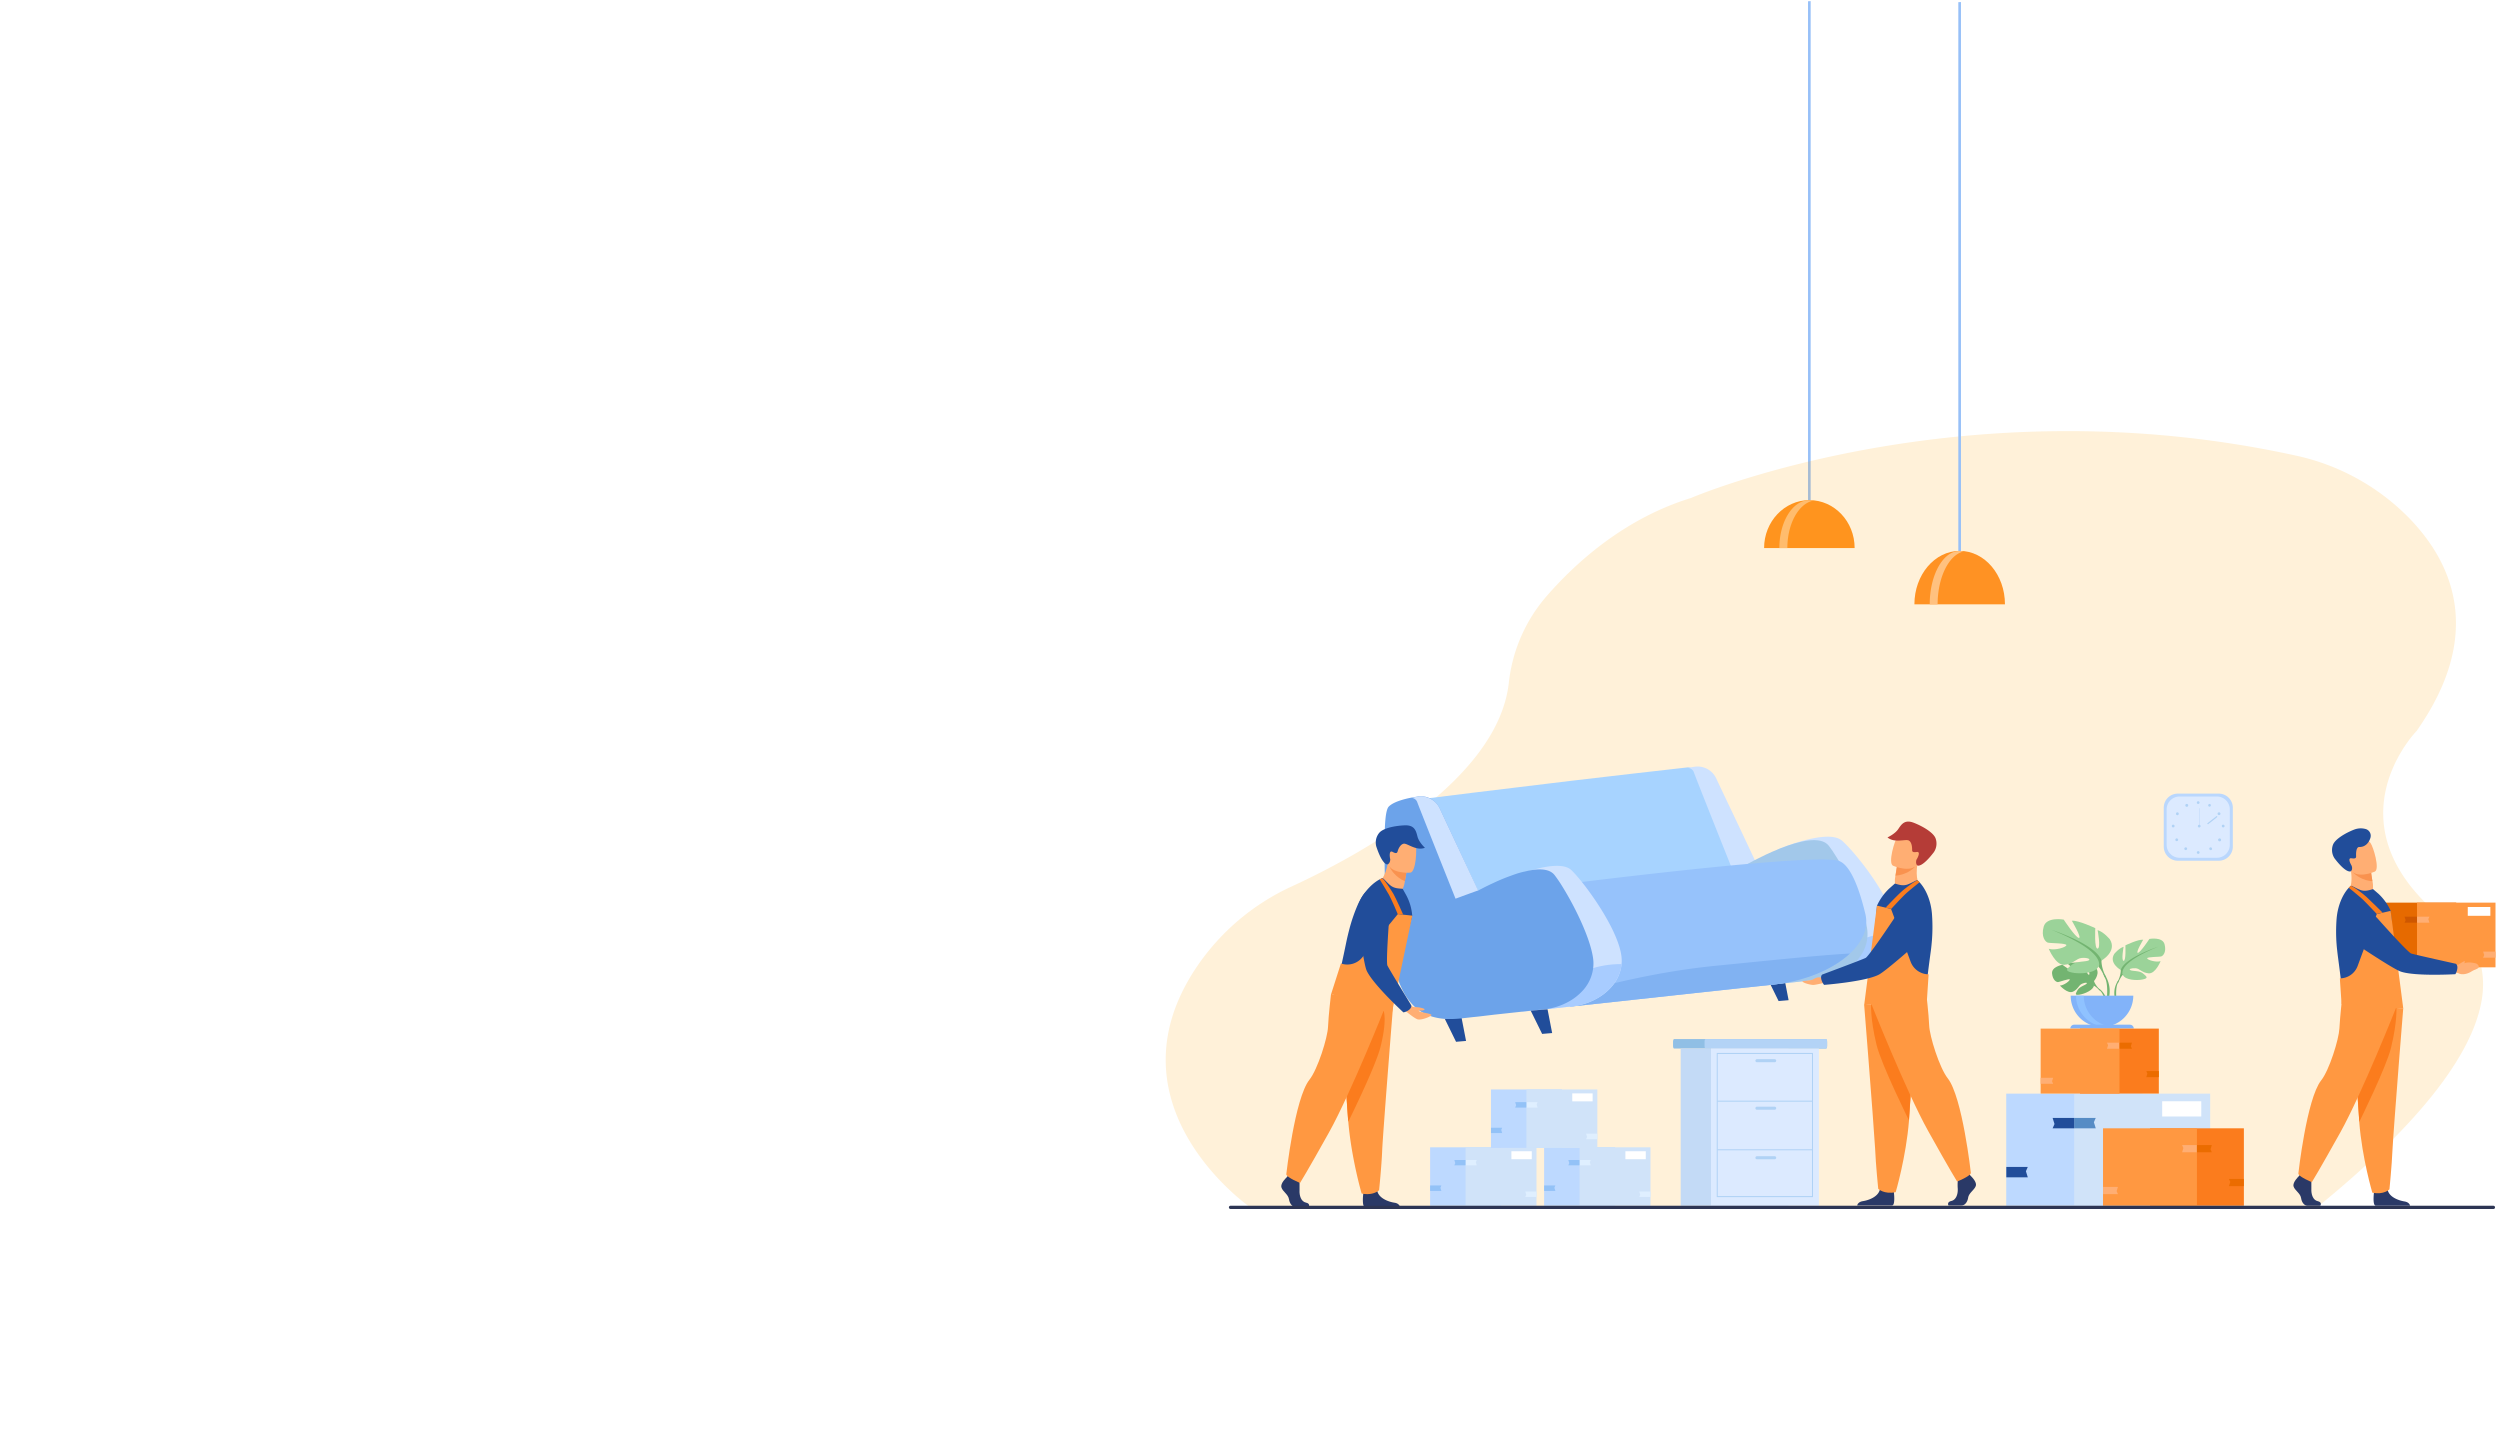 <svg id="Layer_1" data-name="Layer 1" xmlns="http://www.w3.org/2000/svg" viewBox="0 0 1956.8 1134.2"><defs><style>.cls-1{fill:#fff;}.cls-2{fill:#97c0f8;}.cls-3{fill:#ff9223;}.cls-4{fill:#ffc180;}.cls-5{fill:orange;opacity:0.15;isolation:isolate;}.cls-6{fill:#bad7fd;}.cls-7{fill:#dceaff;}.cls-8{fill:#b0d2f5;}.cls-9{fill:#73b471;}.cls-10{fill:#9bd399;}.cls-11{fill:#82b3f9;}.cls-12{fill:#8fc2ff;}.cls-13{fill:#214d9a;}.cls-14{fill:#bdd9ff;}.cls-15{fill:#d0e3f9;}.cls-16{fill:#93c2f7;}.cls-17{fill:#dfefff;}.cls-18{fill:#a7d3ff;}.cls-19{fill:#cee2ff;}.cls-20{fill:#a8ccff;}.cls-21{fill:#a2c8ea;}.cls-22{fill:#96c2fb;}.cls-23{fill:#81b2f2;}.cls-24{fill:#6ca3ea;}.cls-25{fill:#ffae73;}.cls-26{fill:#f9924f;}.cls-27{fill:#2a3967;}.cls-28{fill:#ff9841;}.cls-29{fill:#fb7c1d;}.cls-30{fill:#b53c37;}.cls-31{fill:#90bfe5;}.cls-32{fill:#b3d3f6;}.cls-33{fill:#c3daf6;}.cls-34{fill:#568cc5;}.cls-35{fill:#eb6c00;}.cls-36{fill:#e66a00;}.cls-37{fill:#ce5700;}.cls-38{fill:#2d3554;}</style></defs><rect class="cls-1" width="1956.8" height="1134.2"/><path class="cls-2" d="M1417.24.87V397.76c0,4.48-.47,8-1,8h-.07c-.47,0-.91-3-1-7V1Z"/><path class="cls-3" d="M1416.23,391.46c-19.56,0-35.44,16.81-35.44,37.51h70.87C1451.66,408.2,1435.79,391.46,1416.23,391.46Z"/><path class="cls-4" d="M1419,391.93a16,16,0,0,0-3.08-.34c-12.73,0-23.18,16.75-23.18,37.38H1399C1399,410,1407.72,394.41,1419,391.93Z"/><path class="cls-5" d="M1323.52,389.81s210.89-90.79,473.21-33.27a176.15,176.15,0,0,1,87.62,47.62c34.2,34.4,61.44,90.69,7.24,167.92,0,0-74.9,76.3,28.58,153.11.91.7,1.88,1.37,2.84,2,8.33,5.66,80.94,62.71-108.74,217.27H977.92s-113.25-79-41.92-186.6a180.5,180.5,0,0,1,75-64c51.89-23.9,161.72-83.16,170-159.62a123.94,123.94,0,0,1,30.06-68.19C1235,438.7,1272.72,405.46,1323.52,389.81Z"/><path class="cls-6" d="M1704.61,621.17h32a11.07,11.07,0,0,1,11.07,11.07v30.43a11.07,11.07,0,0,1-11,11.05h-32a11.07,11.07,0,0,1-11.06-11.05V632.26a11,11,0,0,1,10.88-11.09Z"/><path class="cls-7" d="M1706,623.45h29.2a10.14,10.14,0,0,1,10.11,10.11v27.73a10.14,10.14,0,0,1-10.11,10.11H1706a10.15,10.15,0,0,1-10.12-10.11V633.56a10.11,10.11,0,0,1,10.1-10.11Z"/><path class="cls-8" d="M1719.5,628.2a1.07,1.07,0,1,1,1.07,1.07h0a1.05,1.05,0,0,1-1.07-1Z"/><path class="cls-8" d="M1728.54,629.8a1.09,1.09,0,0,1,1.48-.39,1.08,1.08,0,0,1-1.07,1.87h0a1,1,0,0,1-.45-1.37A.54.54,0,0,1,1728.54,629.8Z"/><path class="cls-8" d="M1736.29,636a1.09,1.09,0,0,1,1.52.3l0,0h0a1.11,1.11,0,0,1-1.87,1.21,1.08,1.08,0,0,1,.29-1.51Z"/><path class="cls-8" d="M1740.13,645.48a1.08,1.08,0,1,1-1.07,1.08h0a1,1,0,0,1,1-1.07Z"/><path class="cls-8" d="M1738.11,656.54a1.14,1.14,0,1,1-1.48,1.74,1.85,1.85,0,0,1-.14-.14h0a1,1,0,0,1-.11-1.43l.11-.11h0a1.1,1.1,0,0,1,1.55-.12Z"/><path class="cls-8" d="M1731.09,663.57a1.07,1.07,0,0,1,.09,1.51l0,0-.06.06a1.14,1.14,0,0,1-1.61-1.6h0A1.15,1.15,0,0,1,1731.09,663.57Z"/><path class="cls-8" d="M1719.5,667.26a1.07,1.07,0,1,1,1.07,1.07h0a1.07,1.07,0,0,1-1.07-1.05Z"/><path class="cls-8" d="M1712.6,629.8a1.13,1.13,0,1,0-.4,1.55,1.13,1.13,0,0,0,.4-1.55Z"/><path class="cls-8" d="M1704.9,636a1.09,1.09,0,0,0-1.52.3l0,0v.08a1.08,1.08,0,0,0,.29,1.51l0,0h0a1.09,1.09,0,0,0,1.52-.31l0,0h0A1.26,1.26,0,0,0,1704.9,636Z"/><path class="cls-8" d="M1701,645.48a1.08,1.08,0,1,0,1.07,1.09v0h0a1,1,0,0,0-1-1.07Z"/><path class="cls-8" d="M1703,656.54a1.14,1.14,0,0,0,0,1.54,1.1,1.1,0,0,0,1.54,0,1.08,1.08,0,0,0,0-1.54A1.12,1.12,0,0,0,1703,656.54Z"/><path class="cls-8" d="M1710,663.57a1.09,1.09,0,0,0,1.61,1.47,1.14,1.14,0,0,0,0-1.54h0A1.23,1.23,0,0,0,1710,663.57Z"/><path class="cls-8" d="M1720.31,646.63a1.07,1.07,0,1,1,1.06,1.06h0a1,1,0,0,1-1.06-1Z"/><rect class="cls-8" x="1721.24" y="632.62" width="0.27" height="14"/><rect class="cls-8" x="1726.93" y="641.63" width="9.48" height="0.95" transform="translate(-26.99 1206.08) rotate(-38.13)"/><path class="cls-9" d="M1639.05,767.86s6-7,.33-11.38c0,0-4-2.49-7.43-2.28,0,0,4.69,7.91,3.21,8.71s-4.61-9.18-4.61-9.18-9.32-.9-12.26.54c0,0,8,6.5,6.29,6.89s-10.25-6-10.25-6-8.64,1.47-8.15,6.77,3.49,6.9,4.77,6.76,9-3,9.1-2-4.42,4.53-7.7,4.75c0,0,6.09,6.7,10.18,4.77s4.42-5,7-6.17,4.69-1.08,3.63,0-5.63,2.34-7,4.89-2.71,4.29,1.48,3.62,11-3.68,11.31-7.24Z"/><path class="cls-9" d="M1610.31,762.11s23.54-.91,28.67,5.82a17.17,17.17,0,0,0,4.69,6.63l.54,1.48s-4-4.29-5.5-4.53C1638.71,771.41,1641,763.11,1610.31,762.11Z"/><path class="cls-9" d="M1643.74,774.39a14.61,14.61,0,0,1,5.35,10.39l-.9.06s-1.61-6.9-4.53-9.58S1643.74,774.39,1643.74,774.39Z"/><path class="cls-10" d="M1659.88,759.16s-9.51-5.29-5-12.53c0,0,3.55-4.42,7.3-5.56,0,0-2,10.72,0,11s1.4-12.12,1.4-12.12,10-4.83,13.93-4.42c0,0-6.22,10.51-4.14,10.25s9-10.86,9-10.86,10.25-1.88,11.86,4.15-1,9-2.54,9.52-11.26.26-11.06,1.53,6.84,3.28,10.51,2.21c0,0-4,10-9.37,9.52s-7-3.82-10.25-4-5.69.67-4,1.54,7.25.26,9.85,2.54,4.82,3.62-.14,4.69-13.8.4-15.54-3.41Z"/><path class="cls-9" d="M1689.49,740.94S1663,749.51,1660,759.16a20,20,0,0,1-2.54,9.24v1.87s2.71-6.43,4.28-7.29C1661.62,763,1655.66,754.6,1689.49,740.94Z"/><path class="cls-9" d="M1657.33,768.4a17.46,17.46,0,0,0-1.73,13.8l1-.27s-1-8.31,1.07-12.53S1657.33,768.4,1657.33,768.4Z"/><path class="cls-10" d="M1644.86,751.86s12.46-7,6.62-16.55c0,0-4.68-5.83-9.64-7.3,0,0,2.72,14.13,0,14.49s-1.81-16-1.81-16-13.2-6.29-18.35-5.82c0,0,8.15,13.8,5.49,13.46s-11.85-14.34-11.85-14.34-13.47-2.47-15.68,5.5,1.34,12,3.28,12.53,14.81.33,14.49,2-9,4.35-13.8,2.81c0,0,5.36,13.19,12.32,12.52s9.18-5,13.47-5.36,7.5.91,5.29,2-9.51.41-13,3.29-6.34,4.83.2,6.17,18.11.46,20.5-4.53Z"/><path class="cls-9" d="M1605.82,727.8s35,11.33,39,24a27.12,27.12,0,0,0,3.28,12.13v2.47s-3.63-8.5-5.63-9.64C1642.53,756.81,1650.29,745.83,1605.82,727.8Z"/><path class="cls-9" d="M1648.09,764a23.29,23.29,0,0,1,2.34,18.11l-1.4-.4s1.34-11.06-1.47-16.55S1648.09,764,1648.09,764Z"/><path class="cls-11" d="M1645.21,803.83a24.44,24.44,0,0,1-24.44-24.44v-.07h49a24.53,24.53,0,0,1-24.52,24.51Z"/><path class="cls-12" d="M1652.44,803.63a21.54,21.54,0,0,1-3,.2A24.44,24.44,0,0,1,1625,779.39h6A24.49,24.49,0,0,0,1652.44,803.63Z"/><path class="cls-11" d="M1620.5,805.05h49.63a3,3,0,0,0-3-3h-43.63a3,3,0,0,0-3,3Z"/><polygon class="cls-13" points="1143.9 796.14 1147.51 814.76 1139.68 815.43 1130.77 797.27 1143.9 796.14"/><polygon class="cls-13" points="1396.36 764.25 1399.98 782.87 1392.14 783.54 1383.23 765.38 1396.36 764.25"/><rect class="cls-14" x="1119.38" y="898.02" width="55.53" height="45.75"/><rect class="cls-15" x="1147.11" y="898.02" width="55.53" height="45.75"/><polygon class="cls-16" points="1119.38 932.18 1128.22 932.18 1127.42 929.71 1128.22 927.9 1119.38 927.9 1119.38 932.18"/><polygon class="cls-17" points="1147.11 912.15 1155.88 912.15 1155.15 909.67 1155.88 907.93 1147.11 907.93 1147.11 912.15"/><polygon class="cls-16" points="1147.11 907.93 1138.34 907.93 1139.07 910.4 1138.34 912.15 1147.11 912.15 1147.11 907.93"/><polygon class="cls-17" points="1202.64 932.65 1193.87 932.65 1194.6 935.13 1193.87 936.87 1202.64 936.87 1202.64 932.65"/><rect class="cls-1" x="1183.01" y="901.1" width="15.94" height="6.23"/><rect class="cls-14" x="1208.61" y="898.02" width="55.53" height="45.75"/><rect class="cls-15" x="1236.34" y="898.02" width="55.53" height="45.75"/><polygon class="cls-16" points="1208.61 932.18 1217.44 932.18 1216.64 929.71 1217.44 927.9 1208.61 927.9 1208.61 932.18"/><polygon class="cls-17" points="1236.34 912.15 1245.11 912.15 1244.38 909.67 1245.11 907.93 1236.34 907.93 1236.34 912.15"/><polygon class="cls-16" points="1236.34 907.93 1227.56 907.93 1228.3 910.4 1227.56 912.15 1236.34 912.15 1236.34 907.93"/><polygon class="cls-17" points="1291.87 932.65 1283.09 932.65 1283.83 935.13 1283.09 936.87 1291.87 936.87 1291.87 932.65"/><rect class="cls-1" x="1272.24" y="901.1" width="15.94" height="6.23"/><rect class="cls-14" x="1167.01" y="852.74" width="55.53" height="45.75"/><rect class="cls-15" x="1194.74" y="852.74" width="55.53" height="45.75"/><polygon class="cls-16" points="1167.01 886.89 1175.78 886.89 1175.05 884.42 1175.78 882.68 1167.01 882.68 1167.01 886.89"/><polygon class="cls-17" points="1194.74 866.93 1203.51 866.93 1202.78 864.46 1203.51 862.65 1194.74 862.65 1194.74 866.93"/><polygon class="cls-16" points="1194.74 862.65 1185.96 862.65 1186.7 865.13 1185.96 866.93 1194.74 866.93 1194.74 862.65"/><polygon class="cls-17" points="1250.27 887.37 1241.49 887.37 1242.23 889.85 1241.49 891.66 1250.27 891.66 1250.27 887.37"/><rect class="cls-1" x="1230.64" y="855.82" width="15.94" height="6.23"/><path class="cls-18" d="M1375.19,691.44c-.73,2.27-10,5.36-23.78,8.63-2.47.61-5,1.21-7.69,1.75-47.08,10.45-177.38,27.53-185.59,26.86-11.39-.9-44.89-103.29-44.89-103.29s65-8.11,116.79-14.27c17.61-2.07,79.24-9.24,90.69-10.45C1338.36,598.76,1376.4,687.68,1375.19,691.44Z"/><path class="cls-19" d="M1355.7,680s-27.8-69.59-29.87-75.49a5.05,5.05,0,0,0-5-3.42c3.49-.67,6-1,6-1a16.09,16.09,0,0,1,16.48,9.17c6.34,13.58,19,39.79,30.88,65.38C1373.65,674.62,1355.7,680,1355.7,680Z"/><path class="cls-19" d="M1483.91,730.36c-1.2,18.35-20.82,32.08-42.27,34.4l-42.4,4.62-8-104.43s39.12-16.75,50.45-7c10,8.57,38.17,43.67,41.86,65.84A29.75,29.75,0,0,1,1483.91,730.36Z"/><path class="cls-20" d="M1483.91,730.36c-1.2,18.35-20.82,32.08-42.27,34.4L1420.88,767C1433.8,757.19,1443.59,730.36,1483.91,730.36Z"/><path class="cls-21" d="M1364.35,678.18s54.39-31.89,67-16.3c6.7,8.3,26.47,42.13,30,64.37,3.48,21.57-16.3,38.11-38.32,40.53l-39,4.23Z"/><path class="cls-22" d="M1448,746.33l-1.81,1.61c-7.63,6.63-18,12.32-29.94,16.48a134,134,0,0,1-29.74,6.42l-18.56,2h-.27L1280,782.37l-50.31,5.48-.74.08h0l-2.72-8.38L1200.92,695s219.91-28.53,238.8-21c8.85,3.55,15.55,21.43,20.36,41.46C1462.67,726.34,1457.86,737.12,1448,746.33Z"/><path class="cls-23" d="M1448,746.33l-1.81,1.61c-7.63,6.63-18,12.32-29.94,16.48a134,134,0,0,1-29.74,6.42l-18.56,2h-.27L1280,782.37l-50.31,5.48-.74.08-2.72-8.38c30.21-8.91,72.27-19.23,116.88-23.64C1385.51,751.76,1421.15,747.9,1448,746.33Z"/><path class="cls-19" d="M1269.23,754.6c-1.54,17.82-19.23,30.95-38.59,33.09l-39,4.22-8.31-105.33s36-15.39,46.49-5.63c9.24,8.63,35.5,43.94,39.12,66.17A28.41,28.41,0,0,1,1269.23,754.6Z"/><path class="cls-20" d="M1269.23,754.6c-1.54,17.82-19.23,30.95-38.59,33.09l-31.19,3.42C1213.16,780.73,1230.17,754.54,1269.23,754.6Z"/><path class="cls-24" d="M1247,757.75a31.65,31.65,0,0,1-9,18.49h0a42.17,42.17,0,0,1-10.31,7.84,49.81,49.81,0,0,1-15.74,5.48l-.91.14-.67.07-1.07.13-.6.07-39.06,4.22h0l-2.21.27c-4,.46-8.15,1-12.12,1.41l-2,.19-.73.08c-3.82.46-7.24.79-9.65,1.07a78.84,78.84,0,0,1-9.72.39,46.29,46.29,0,0,1-11-1.54,16.3,16.3,0,0,1-1.81-.53l-1.81-.61A34.32,34.32,0,0,1,1104,784.48a44.12,44.12,0,0,1-5.62-8.44,77.24,77.24,0,0,1-5.5-13.58l-.13-.4q-1.1-3.51-2-7.44c-.27-1.2-.54-2.41-.91-3.69-.9-4.41-1.74-9.17-2.48-14.33l-.2-1.34V735c-.53-4.08-1-8.36-1.4-12.93-.2-2-.34-4-.47-6.09-.07-.9-.14-1.87-.2-2.88q-.51-7.25-.81-15.27c-.06-2.41-.13-4.82-.26-7.31-.27-10.31-.33-21.42-.27-33.49.13-13.67.9-23.31,3.28-25.72,3.55-3.62,11.59-5.77,17.2-6.9h0c3.47-.67,6-1,6-1h3.68l.6.07.41.06h.32a16.4,16.4,0,0,1,11.53,9c6,12.73,16.61,35.57,27.73,59.48.06.14.13.2.19.34l1.88,4.15.21.4.06.21,1.4-.74h0c2-1,4.1-2.15,6.5-3.28h0c1.21-.61,2.48-1.21,3.82-1.81,3.69-1.75,7.71-3.49,11.77-5,1.81-.67,3.62-1.34,5.5-2,2.34-.8,4.69-1.47,7-2h.21l.8-.2c1.61-.4,3.21-.74,4.76-1h0c7.9-1.28,14.6-.61,18.1,3.75,1.88,2.42,3.62,5,5.23,7.5a244.29,244.29,0,0,1,14.66,27c4.76,10.31,8.85,21.1,10.25,30A29.48,29.48,0,0,1,1247,757.75Z"/><path class="cls-19" d="M1139.27,703.42s-27.79-69.6-29.94-75.49a5.05,5.05,0,0,0-5-3.41c3.48-.67,6-1,6-1a16.2,16.2,0,0,1,16.54,9.18C1133.22,646.27,1145,671.4,1157,697,1156.43,697.06,1139.27,703.42,1139.27,703.42Z"/><path class="cls-25" d="M1428.05,769.34c-.2-.14-6.9,1.6-8.85,1.6-1.6,0-7.77-1.34-8.5-2.88-.07-.2,7.1-.67,8.24-1.34.6-.33,2.94-1.87,5-1.73a26.54,26.54,0,0,0,3.09,0Z"/><path class="cls-25" d="M1078.72,691.7s6.49,10.58,17.15,8.15c0,0,2.94-4.89,3.55-8.77.06-.47.13-.91.2-1.42.74-4.35,1.2-6.76,1.2-6.76h0c-.4-.27-14.39-8.64-14.48-8.15C1084.88,686.68,1078.72,691.7,1078.72,691.7Z"/><path class="cls-26" d="M1087.42,677.9c1,2.88,5.16,8.85,12.2,11.86.74-4.35,1.2-6.77,1.2-6.77h0C1100.49,682.86,1087.19,677,1087.42,677.9Z"/><path class="cls-25" d="M1103.91,683.06s-17.36,1.41-18.11-9.45-3.41-17.94,7.63-19.28,13.47,2.61,14.61,6.23S1108.39,682.39,1103.91,683.06Z"/><path class="cls-13" d="M1086.09,676.56c-.27.14-4,.67-8.84-14a11.88,11.88,0,0,1,2.34-10.72c3.15-3.69,12.46-5.56,20-5.83s8.71,4.15,9.85,8.57c1.06,4.63,5.89,9,5.89,9-6.9,2.62-13.8-3.62-16.55-3.21s-4.42,4.42-4.75,5.76-.91,2.42-4,.67-2.21,4.53-1.88,5.69C1088.23,672.54,1088.23,675.62,1086.09,676.56Z"/><path class="cls-27" d="M1095.8,944.77h-27.16a2,2,0,0,1-.6-.13c-1.81-.91-1.28-7.91-1-10a2.08,2.08,0,0,1,.07-.61s9.58-7.71,10.92-1.81a1.22,1.22,0,0,0,.13.53h0c1.68,5.5,9.06,8,13.4,8.65C1094.73,941.87,1095.6,943.77,1095.8,944.77Z"/><path class="cls-27" d="M1024.33,944.77h-10.26c-2.2,0-4.52-2.14-5.15-6.09s-5-6-5.93-9.32,4-7.7,4-7.7l.81-1,.9-1.06,8.15,1.87s.2,1.95.33,4.43c.07,1.87.07,3.74,0,5.62-.27,4.29,1.21,9,5,9.78S1024.33,944.77,1024.33,944.77Z"/><path class="cls-28" d="M1090.37,787.69s-1.47,18.11-3.15,39.92c-2.34,29.62-5.08,66-5.36,72.88-.46,12-2.4,31.09-2.4,31.09s-4.53,4.53-13.67,2.61c0,0-8-27.33-10.45-56.2a9.6,9.6,0,0,0-.13-1.41c-2.22-29.47-5.49-91.43-5.49-91.43Z"/><path class="cls-29" d="M1083,791.31s2.88,6.57-2.34,27.73c-3.82,15.61-25.35,59-25.35,59a9.48,9.48,0,0,0-.13-1.41c-2.21-29.47-5.49-91.44-5.49-91.44Z"/><path class="cls-28" d="M1084.88,786.49s-27.46,69.06-44.68,99.94-22.63,39.46-22.63,39.46-10-4-10.78-6.64c0,0,6.62-59.61,18.15-74.15,6.5-8.24,14.2-32.82,14.54-41.47s2.33-25.62,2.33-25.62Z"/><path class="cls-13" d="M1086.35,789.64c-3.68-1-41.46-15.81-40.73-18,2.55-7.43,5.23-20,8.37-35.3.61-2.81,1.28-5.62,2-8.37a130,130,0,0,1,6.74-19.76c4.89-10.92,12.8-18.29,19.16-20.82.81-.34,2.54,2.27,6,5.28,3.15,2.72,6.33,2.72,10,3l2.87,5.16a40.73,40.73,0,0,1,4.62,15.87S1086.63,789.7,1086.35,789.64Z"/><path class="cls-28" d="M1105.45,716.69l-11.33-1.21-27.93,34a15.07,15.07,0,0,1-16.61,4.63h0L1041.92,778l47.39,15.39Z"/><path class="cls-29" d="M1087.19,700.41c-1.68-3.08-7.3-12.12-7.3-12.12s.73-.4.91-.47l1-.4c1.08.13,7,9.05,8.91,12.32,2.22,4,7.58,16.14,7.58,16.14l-4.3-.46C1094.12,715.35,1089.17,704.09,1087.19,700.41Z"/><path class="cls-25" d="M1103.17,786.88s2.81,1.48,4.52,1.42a17.62,17.62,0,0,1,5.3.73c2.47.53,2.61,1.41.73,1.81s-4-.4-3,.61,9.77,1.87,9.71,3-8.15,4.42-11.05,3.34-9.85-7-9.85-7Z"/><path class="cls-13" d="M1102.77,790.51c2.54-2,1.87-3.63,1.87-3.63s-17.45-28.46-18.68-31.14,1.4-37,1.4-37,1.61-13.74-5.09-17.76c-5.83-3.54-7.7-6.42-11.92-3.81-5,3.08-9.32,14.53-8.24,20.3,2.34,12.93,5.36,37.51,7.7,42.47,5.29,11,28.67,32.48,28.67,32.48A10.19,10.19,0,0,0,1102.77,790.51Z"/><path class="cls-25" d="M1502.72,694.18s-9.57,7.84-18.88,2c0,0-1.21-5.63-.47-9.44.06-.47.13-.91.2-1.34.73-4.36,1.07-6.77,1.07-6.77h0c.47-.13,16.48-3.42,16.35-2.88C1498.58,687.35,1502.72,694.18,1502.72,694.18Z"/><path class="cls-26" d="M1499.05,678.24c-1.94,2.41-7.77,6.63-15.39,7.17.74-4.36,1.08-6.77,1.08-6.77h0C1485.12,678.64,1499.58,677.57,1499.05,678.24Z"/><path class="cls-25" d="M1481.7,677.63s16,7,20.16-2.94,9.18-15.81-.9-20.77-13.58-1.94-15.81,1S1477.61,675.56,1481.7,677.63Z"/><path class="cls-30" d="M1500.72,677.37c.2.2,3.55,1.94,12.93-10.32a12,12,0,0,0,1.34-10.92c-1.74-4.53-10-9.38-17-12.12s-9.58,1-12.12,4.82c-2.62,4-8.51,6.63-8.51,6.63,5.62,4.69,14.19,1.08,16.67,2.42s2.62,5.62,2.62,7,0,2.55,3.55,2,.61,5-.14,6C1500.05,672.88,1499.05,675.83,1500.72,677.37Z"/><path class="cls-27" d="M1525.1,943.57h10.26c2.21,0,4.53-2.21,5.15-6.1s5-6.1,6-9.31-4-7.77-4-7.77l-.8-1-.91-1.07-8.1,1.87s-.2,1.94-.34,4.42a40.69,40.69,0,0,0,0,5.63c.27,4.28-1.2,8.91-5,9.78S1525.1,943.57,1525.1,943.57Z"/><path class="cls-27" d="M1453.64,943.57h27.16a1.81,1.81,0,0,0,.6-.14c1.81-.9,1.27-7.9,1-10a2,2,0,0,0-.06-.6s-9.58-7.64-10.92-1.81a1.66,1.66,0,0,1-.14.54h0c-1.67,5.49-9,8-13.4,8.64C1454.74,940.75,1453.84,942.63,1453.64,943.57Z"/><path class="cls-28" d="M1459.12,786.55s1.48,18.16,3.16,39.92c2.34,29.62,5.08,66,5.43,72.89.47,12,2.41,31.14,2.41,31.14s4.53,4.53,13.67,2.62c0,0,8.14-27.33,10.44-56.2,0-.47.07-.91.07-1.41,2.21-29.47,5.5-91.5,5.5-91.5Z"/><path class="cls-29" d="M1464.56,785.35s-.91,11.32,4.28,32.59c3.82,15.6,25.35,59,25.35,59,0-.47.07-.9.07-1.41,2.21-29.47,5.49-91.5,5.49-91.5Z"/><path class="cls-28" d="M1464.56,785.35s27.45,69.06,44.67,99.94,22.64,39.52,22.64,39.52,10-3.95,10.78-6.63c0,0-6.64-59.61-18.11-74.15-6.5-8.24-14.2-32.83-14.54-41.47s-2.34-25.65-2.34-25.65Z"/><path class="cls-13" d="M1463.14,784.08c3.82.26,44.36-1.28,44.36-3.55,0-7.91,1.68-20.57,3.76-36,.4-2.88.67-5.77.91-8.57a136.64,136.64,0,0,0,0-20.83c-1-11.92-6-21.51-11.26-26-.67-.6-3.15,1.34-7.37,3-3.88,1.54-6.89.46-10.38-.55l-4.42,3.9a43,43,0,0,0-9.58,13.39S1462.81,784,1463.14,784.08Z"/><path class="cls-28" d="M1469.11,708.85l11.05,2.61,15.32,41.27a15.12,15.12,0,0,0,14.09,9.89h0L1508.23,783l-49.11,3.69Z"/><path class="cls-13" d="M1425.64,766.72c-.81-3.14.73-3.94.73-3.94s31.29-11.66,33.9-13,21.72-30,21.72-30,7.17-11.77,15-10.87c6.77.81,10.18,5.36,11.85,10a14.31,14.31,0,0,1-3.94,15.61c-9.85,8.71-29.54,26-34.51,28.47-11.05,5.49-42.66,7.9-42.66,7.9A11.67,11.67,0,0,1,1425.64,766.72Z"/><path class="cls-29" d="M1491.68,699.54c2.54-2.41,10.86-9,10.86-9s-.67-.73-.9-.91a7.59,7.59,0,0,1-.67-.6c-1.08-.2-9.65,6.16-12.46,8.71-3.42,3-12.6,12.67-12.6,12.67l4.43,1C1480.23,711.46,1488.6,702.36,1491.68,699.54Z"/><path class="cls-31" d="M1430.12,815.36v3.28c0,1.07-.4,2.08-.8,2.08h-119c-.47,0-.8-.91-.8-2.08v-3.28c0-1.07.4-2.08.8-2.08h118.9C1429.72,813.32,1430.12,814.23,1430.12,815.36Z"/><path class="cls-32" d="M1430.12,815.36v3.28c0,1.07-.34,2.08-.73,2.08h-94.46c-.39,0-.73-.91-.73-2.08v-3.28c0-1.07.34-2.08.73-2.08h94.46C1429.72,813.32,1430.12,814.23,1430.12,815.36Z"/><rect class="cls-33" x="1315.52" y="820.72" width="84.47" height="123.05"/><rect class="cls-7" x="1339.23" y="820.72" width="84.47" height="123.05"/><path class="cls-8" d="M1419.14,937h-75.42V824.13h75.35V937Zm-74.63-.8h73.76V825h-73.76Z"/><rect class="cls-8" x="1344.18" y="861.51" width="74.55" height="0.81"/><rect class="cls-8" x="1344.18" y="899.56" width="74.55" height="0.81"/><path class="cls-8" d="M1389.06,831.43h-13.87a1.19,1.19,0,0,1-1.2-1.19v0h0a1.2,1.2,0,0,1,1.19-1.21h13.88a1.21,1.21,0,0,1,1.21,1.2h0a1.21,1.21,0,0,1-1.19,1.21Z"/><path class="cls-8" d="M1389.06,868.61h-13.87a1.19,1.19,0,0,1-1.2-1.19v0h0a1.19,1.19,0,0,1,1.19-1.2h13.88a1.2,1.2,0,0,1,1.21,1.19h0a1.21,1.21,0,0,1-1.19,1.21Z"/><path class="cls-8" d="M1389.06,907.39h-13.87a1.19,1.19,0,0,1-1.2-1.19h0a1.2,1.2,0,0,1,1.19-1.21h13.88a1.21,1.21,0,0,1,1.21,1.19v0h0a1.19,1.19,0,0,1-1.19,1.2Z"/><rect class="cls-14" x="1570.32" y="856.01" width="106.44" height="87.75"/><rect class="cls-15" x="1623.51" y="856.01" width="106.44" height="87.75"/><polygon class="cls-13" points="1570.39 921.53 1587.2 921.53 1585.73 916.77 1587.2 913.36 1570.39 913.36 1570.39 921.53"/><polygon class="cls-34" points="1623.51 883.15 1640.39 883.15 1638.92 878.39 1640.39 875.04 1623.51 875.04 1623.51 883.15"/><polygon class="cls-13" points="1623.51 875.04 1606.63 875.04 1608.1 879.8 1606.63 883.15 1623.51 883.15 1623.51 875.04"/><polygon class="cls-34" points="1729.95 922.46 1713.06 922.46 1714.54 927.23 1713.06 930.58 1729.95 930.58 1729.95 922.46"/><rect class="cls-1" x="1692.37" y="861.98" width="30.61" height="11.92"/><rect class="cls-29" x="1628.06" y="805.11" width="61.7" height="50.84"/><rect class="cls-28" x="1597.25" y="805.11" width="61.7" height="50.84"/><polygon class="cls-35" points="1689.76 843.09 1679.97 843.09 1680.78 840.28 1679.97 838.33 1689.76 838.33 1689.76 843.09"/><polygon class="cls-25" points="1658.94 820.85 1649.17 820.85 1650.04 818.11 1649.17 816.1 1658.94 816.1 1658.94 820.85"/><polygon class="cls-35" points="1658.94 816.1 1668.72 816.1 1667.85 818.91 1668.72 820.85 1658.94 820.85 1658.94 816.1"/><polygon class="cls-25" points="1597.25 843.63 1607.03 843.63 1606.16 846.37 1607.03 848.32 1597.25 848.32 1597.25 843.63"/><rect class="cls-29" x="1682.85" y="883.15" width="73.48" height="60.62"/><rect class="cls-28" x="1646.08" y="883.15" width="73.48" height="60.62"/><polygon class="cls-35" points="1756.28 928.43 1744.61 928.43 1745.69 925.14 1744.61 922.8 1756.28 922.8 1756.28 928.43"/><polygon class="cls-25" points="1719.56 901.9 1707.98 901.9 1708.98 898.62 1707.98 896.27 1719.56 896.27 1719.56 901.9"/><polygon class="cls-35" points="1719.56 896.27 1731.22 896.27 1730.22 899.56 1731.22 901.9 1719.56 901.9 1719.56 896.27"/><polygon class="cls-25" points="1646.08 929.04 1657.74 929.04 1656.74 932.31 1657.74 934.66 1646.08 934.66 1646.08 929.04"/><rect class="cls-36" x="1861.1" y="706.51" width="61.43" height="50.64"/><rect class="cls-28" x="1891.85" y="706.51" width="61.43" height="50.64"/><polygon class="cls-37" points="1861.17 744.29 1870.89 744.29 1870.02 741.61 1870.89 739.6 1861.17 739.6 1861.17 744.29"/><polygon class="cls-25" points="1891.85 722.18 1901.57 722.18 1900.69 719.44 1901.57 717.49 1891.85 717.49 1891.85 722.18"/><polygon class="cls-37" points="1891.85 717.49 1882.07 717.49 1882.95 720.24 1882.07 722.18 1891.85 722.18 1891.85 717.49"/><polygon class="cls-25" points="1953.28 744.82 1943.57 744.82 1944.43 747.57 1943.57 749.58 1953.28 749.58 1953.28 744.82"/><rect class="cls-1" x="1931.57" y="709.92" width="17.68" height="6.9"/><path class="cls-25" d="M1924.27,755c1.48-1,4.89-3.08,5-2.61a2,2,0,0,1-.54,1.6c2-.66,4-1.06,8.84,0a3.46,3.46,0,0,1,2.28,1.68,1.6,1.6,0,0,1-.27,2.22h0c-.14.06-.26.2-.4.2-2.48,1.4-1.75.53-5.22,2.6s-7.64,2.48-10,.91l-3.29-.67-.2-5.5S1922.33,755.21,1924.27,755Z"/><path class="cls-25" d="M1838.2,698.47s9.44,7.7,18.56,2c0,0,1.06-5.49.46-9.31a7.4,7.4,0,0,0-.27-1.34c-.74-4.29-1-6.63-1-6.63h0c-.47-.07-16.21-3.29-16.14-2.89C1842.22,691.77,1838.2,698.47,1838.2,698.47Z"/><path class="cls-26" d="M1841.82,682.79c1.87,2.35,7.69,6.5,15.13,7-.74-4.29-1-6.63-1-6.63h0C1855.48,683.13,1841.21,682.05,1841.82,682.79Z"/><path class="cls-25" d="M1858.89,682.19s-15.67,7-19.82-2.88-9-15.54.9-20.36,13.4-1.94,15.54,1S1862.85,680.11,1858.89,682.19Z"/><path class="cls-13" d="M1840.07,681.92c-.2.2-3.55,2-12.73-10a11.78,11.78,0,0,1-1.27-10.71c1.68-4.42,9.78-9.25,16.75-11.93a14.15,14.15,0,0,1,8.77-.4,5.44,5.44,0,0,1,3.84,6.66v.11c-1.34,4.52-4.53,7.43-8.71,7.3-2.72-.07-2.62,5.49-2.56,6.9s0,2.48-3.55,1.94c-3-.46-1.26,3.48-.26,5.22a4.88,4.88,0,0,1,.67,2.89A2.83,2.83,0,0,1,1840.07,681.92Z"/><path class="cls-27" d="M1816.16,943.77h-10.05c-2.14,0-4.43-2.15-5-6s-5-6-5.9-9.17,3.89-7.71,3.89-7.71l.8-1,.91-1.08,8,1.87s.2,1.89.33,4.36c.07,1.81.07,3.68,0,5.49-.2,4.22,1.21,8.85,5,9.65S1816.16,943.77,1816.16,943.77Z"/><path class="cls-27" d="M1886.42,943.77h-26.79a.79.79,0,0,1-.53-.2c-1.81-.91-1.21-7.71-1-9.85a2,2,0,0,1,.07-.6s9.44-7.57,10.72-1.75a1.52,1.52,0,0,0,.13.55h0c1.61,5.43,8.91,7.83,13.13,8.5C1885.42,941,1886.22,942.83,1886.42,943.77Z"/><path class="cls-28" d="M1881.06,789.3s-1.4,17.82-3.14,39.32c-2.28,29.14-5,64.91-5.29,71.67-.48,11.73-2.35,30.62-2.35,30.62s-4.42,4.53-13.4,2.61c0,0-8-26.86-10.25-55.33,0-.47-.06-.91-.06-1.41-2.15-29-5.43-90-5.43-90Z"/><path class="cls-29" d="M1875.71,788.16s.91,11.06-4.22,32c-3.74,15.39-24.85,58-24.85,58,0-.47-.06-.9-.06-1.4-2.15-29-5.43-89.9-5.43-89.9Z"/><path class="cls-28" d="M1875.71,788.16s-27,67.9-43.93,98.27-22.25,38.85-22.25,38.85-9.71-3.88-10.58-6.56c0,0,6.5-58.61,17.82-73,6.43-8,13.93-32.29,14.34-40.8s2.27-25.25,2.27-25.25Z"/><path class="cls-13" d="M1877.12,786.88c-3.75.21-43.61-1.26-43.61-3.47,0-7.71-1.68-20.3-3.69-35.51-.33-2.81-.67-5.62-.9-8.44a129.78,129.78,0,0,1,0-20.49c1-11.73,5.95-21.17,11-25.52.67-.55,3.15,1.34,7.24,3,3.82,1.54,6.84.46,10.25-.54l4.42,3.82a42.63,42.63,0,0,1,9.45,13.26C1871.29,713.07,1877.45,786.88,1877.12,786.88Z"/><path class="cls-28" d="M1871.19,712.94l-10.87,2.54-14.94,40.6a14.85,14.85,0,0,1-13.93,9.71h0l1.34,20,48.3,3.62Z"/><path class="cls-13" d="M1923.4,758.1c.34-3.15-1.27-3.76-1.27-3.76s-32.09-7.11-34.83-8S1862,720.07,1862,720.07s-8.63-10.52-16.08-8.57c-6.49,1.67-9.17,6.64-10.17,11.32a13.92,13.92,0,0,0,6,14.6c10.79,7.17,32.3,21.37,37.52,23.11,11.45,3.82,42.6,2,42.6,2A11.42,11.42,0,0,0,1923.4,758.1Z"/><path class="cls-29" d="M1849.05,703.7c-2.55-2.35-10.65-8.85-10.65-8.85l1.53-1.47c1.08-.2,9.52,6,12.26,8.57,3.29,3,12.73,12.39,12.73,12.39l-4.53,1.08C1860.37,715.48,1852,706.49,1849.05,703.7Z"/><polygon class="cls-13" points="1211.29 789.97 1214.9 808.59 1207.06 809.26 1198.15 791.11 1211.29 789.97"/><path class="cls-38" d="M963.16,943.77h988.47a1.27,1.27,0,0,1,1.28,1.27h0a1.27,1.27,0,0,1-1.28,1.27H963.16a1.27,1.27,0,0,1-1.27-1.27h0a1.26,1.26,0,0,1,1.26-1.27Z"/><path class="cls-2" d="M1534.89,1.59V438.21c0,5-.47,8.88-1,8.88h-.08c-.47,0-.9-3.36-1-7.84V1.71Z"/><path class="cls-3" d="M1533.89,431.19c-19.57,0-35.45,18.73-35.45,41.81h70.88C1569.32,449.85,1553.44,431.19,1533.89,431.19Z"/><path class="cls-4" d="M1536.69,431.71a14.49,14.49,0,0,0-3.08-.37c-12.73,0-23.17,18.67-23.17,41.66h6.16C1516.67,451.87,1525.38,434.48,1536.69,431.71Z"/></svg>